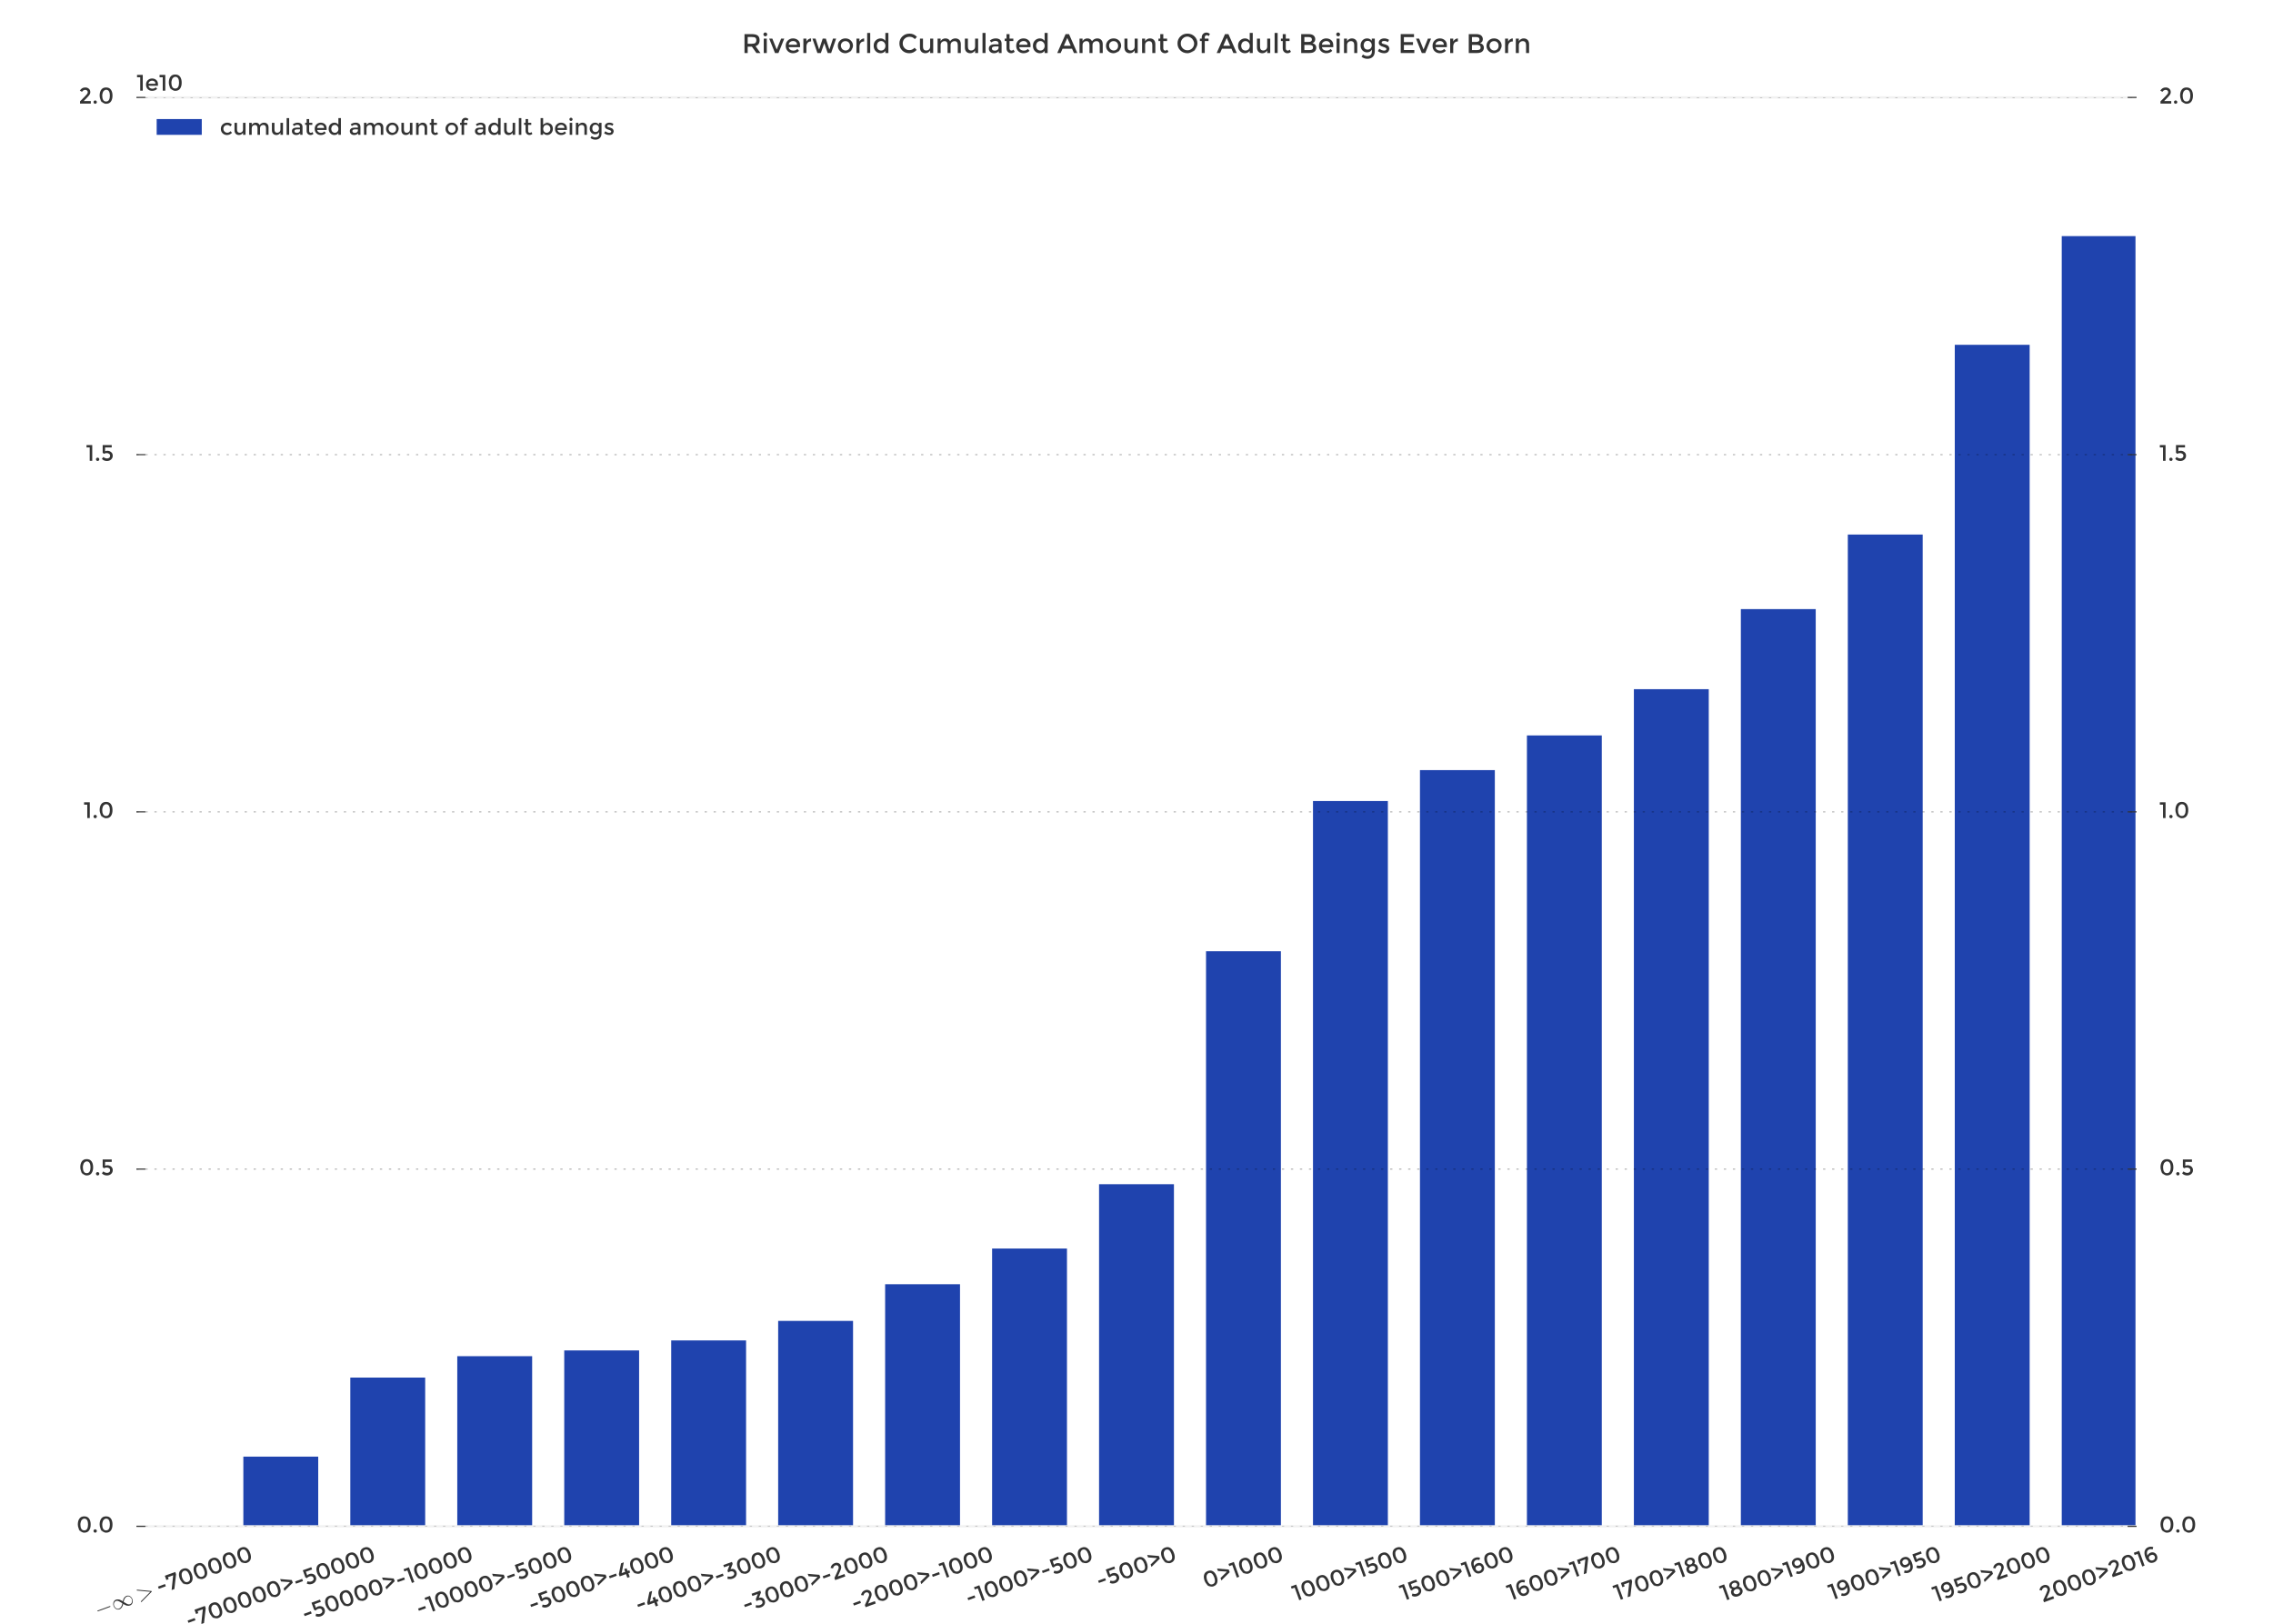 <?xml version="1.0" encoding="utf-8" standalone="no"?>
<!DOCTYPE svg PUBLIC "-//W3C//DTD SVG 1.1//EN"
  "http://www.w3.org/Graphics/SVG/1.1/DTD/svg11.dtd">
<!-- Created with matplotlib (http://matplotlib.org/) -->
<svg height="720pt" version="1.1" viewBox="0 0 1008 720" width="1008pt" xmlns="http://www.w3.org/2000/svg" xmlns:xlink="http://www.w3.org/1999/xlink">
 <defs>
  <style type="text/css">
*{stroke-linecap:butt;stroke-linejoin:round;stroke-miterlimit:100000;}
  </style>
 </defs>
 <g id="figure_1">
  <g id="patch_1">
   <path d="M 0 720 
L 1008 720 
L 1008 0 
L 0 0 
z
" style="fill:#ffffff;"/>
  </g>
  <g id="axes_1">
   <g id="patch_2">
    <path d="M 60.48 676.8 
L 947.52 676.8 
L 947.52 43.2 
L 60.48 43.2 
z
" style="fill:#ffffff;"/>
   </g>
   <g id="patch_3">
    <path clip-path="url(#p87d03c5091)" d="M 60.48 676.8 
L 93.685 676.8 
L 93.685 676.8 
L 60.48 676.8 
z
" style="fill:#1f43ae;"/>
   </g>
   <g id="patch_4">
    <path clip-path="url(#p87d03c5091)" d="M 107.915 676.8 
L 141.12 676.8 
L 141.12 645.912 
L 107.915 645.912 
z
" style="fill:#1f43ae;"/>
   </g>
   <g id="patch_5">
    <path clip-path="url(#p87d03c5091)" d="M 155.351 676.8 
L 188.555 676.8 
L 188.555 610.853 
L 155.351 610.853 
z
" style="fill:#1f43ae;"/>
   </g>
   <g id="patch_6">
    <path clip-path="url(#p87d03c5091)" d="M 202.786 676.8 
L 235.991 676.8 
L 235.991 601.349 
L 202.786 601.349 
z
" style="fill:#1f43ae;"/>
   </g>
   <g id="patch_7">
    <path clip-path="url(#p87d03c5091)" d="M 250.221 676.8 
L 283.426 676.8 
L 283.426 598.814 
L 250.221 598.814 
z
" style="fill:#1f43ae;"/>
   </g>
   <g id="patch_8">
    <path clip-path="url(#p87d03c5091)" d="M 297.656 676.8 
L 330.861 676.8 
L 330.861 594.379 
L 297.656 594.379 
z
" style="fill:#1f43ae;"/>
   </g>
   <g id="patch_9">
    <path clip-path="url(#p87d03c5091)" d="M 345.092 676.8 
L 378.296 676.8 
L 378.296 585.72 
L 345.092 585.72 
z
" style="fill:#1f43ae;"/>
   </g>
   <g id="patch_10">
    <path clip-path="url(#p87d03c5091)" d="M 392.527 676.8 
L 425.732 676.8 
L 425.732 569.458 
L 392.527 569.458 
z
" style="fill:#1f43ae;"/>
   </g>
   <g id="patch_11">
    <path clip-path="url(#p87d03c5091)" d="M 439.962 676.8 
L 473.167 676.8 
L 473.167 553.618 
L 439.962 553.618 
z
" style="fill:#1f43ae;"/>
   </g>
   <g id="patch_12">
    <path clip-path="url(#p87d03c5091)" d="M 487.398 676.8 
L 520.602 676.8 
L 520.602 525.106 
L 487.398 525.106 
z
" style="fill:#1f43ae;"/>
   </g>
   <g id="patch_13">
    <path clip-path="url(#p87d03c5091)" d="M 534.833 676.8 
L 568.038 676.8 
L 568.038 421.801 
L 534.833 421.801 
z
" style="fill:#1f43ae;"/>
   </g>
   <g id="patch_14">
    <path clip-path="url(#p87d03c5091)" d="M 582.268 676.8 
L 615.473 676.8 
L 615.473 355.18 
L 582.268 355.18 
z
" style="fill:#1f43ae;"/>
   </g>
   <g id="patch_15">
    <path clip-path="url(#p87d03c5091)" d="M 629.704 676.8 
L 662.908 676.8 
L 662.908 341.478 
L 629.704 341.478 
z
" style="fill:#1f43ae;"/>
   </g>
   <g id="patch_16">
    <path clip-path="url(#p87d03c5091)" d="M 677.139 676.8 
L 710.344 676.8 
L 710.344 326.101 
L 677.139 326.101 
z
" style="fill:#1f43ae;"/>
   </g>
   <g id="patch_17">
    <path clip-path="url(#p87d03c5091)" d="M 724.574 676.8 
L 757.779 676.8 
L 757.779 305.607 
L 724.574 305.607 
z
" style="fill:#1f43ae;"/>
   </g>
   <g id="patch_18">
    <path clip-path="url(#p87d03c5091)" d="M 772.009 676.8 
L 805.214 676.8 
L 805.214 270.089 
L 772.009 270.089 
z
" style="fill:#1f43ae;"/>
   </g>
   <g id="patch_19">
    <path clip-path="url(#p87d03c5091)" d="M 819.445 676.8 
L 852.649 676.8 
L 852.649 237.023 
L 819.445 237.023 
z
" style="fill:#1f43ae;"/>
   </g>
   <g id="patch_20">
    <path clip-path="url(#p87d03c5091)" d="M 866.88 676.8 
L 900.085 676.8 
L 900.085 152.905 
L 866.88 152.905 
z
" style="fill:#1f43ae;"/>
   </g>
   <g id="patch_21">
    <path clip-path="url(#p87d03c5091)" d="M 914.315 676.8 
L 947.52 676.8 
L 947.52 104.707 
L 914.315 104.707 
z
" style="fill:#1f43ae;"/>
   </g>
   <g id="patch_22">
    <path d="M 60.48 43.2 
L 947.52 43.2 
" style="fill:none;stroke:#f1f1f1;stroke-linecap:square;stroke-linejoin:miter;"/>
   </g>
   <g id="patch_23">
    <path d="M 60.48 676.8 
L 947.52 676.8 
" style="fill:none;stroke:#f1f1f1;stroke-linecap:square;stroke-linejoin:miter;"/>
   </g>
   <g id="patch_24">
    <path d="M 947.52 676.8 
L 947.52 43.2 
" style="fill:none;stroke:#ffffff;stroke-linecap:square;stroke-linejoin:miter;"/>
   </g>
   <g id="patch_25">
    <path d="M 60.48 676.8 
L 60.48 43.2 
" style="fill:none;stroke:#ffffff;stroke-linecap:square;stroke-linejoin:miter;"/>
   </g>
   <g id="matplotlib.axis_1">
    <g id="xtick_1">
     <g id="text_1">
      <!-- $-\infty&gt;$-700000 -->
      <defs>
       <path d="M 8.297 -2 
Q 8.297 -0.734 9.625 -0.094 
L 62.703 25 
L 9.281 50.297 
Q 8.297 50.594 8.297 52 
Q 8.297 52.688 8.859 53.344 
Q 9.422 54 10.297 54 
Q 10.5 54 11.078 53.812 
L 68.5 26.703 
Q 69.391 26.266 69.391 25 
Q 69.391 23.688 68.219 23.188 
L 11.078 -3.812 
Q 10.5 -4 10.297 -4 
Q 9.422 -4 8.859 -3.344 
Q 8.297 -2.688 8.297 -2 
" id="Cmmi10-3e"/>
       <path d="M 4.594 49.797 
L 4.594 69.906 
L 53.797 69.906 
L 53.797 59.406 
L 24.203 0 
L 11.203 0 
L 40.094 59.203 
L 15.297 59.203 
L 15.297 49.797 
z
" id="Montserrat-Regular-37"/>
       <path d="M 24.609 -1.125 
Q 18.953 -1.125 14.578 2.188 
Q 10.203 5.516 7.906 10.781 
Q 5.609 16.062 5.609 21.578 
Q 5.609 25.828 6.953 29.875 
Q 8.297 33.938 10.828 37.156 
Q 13.375 40.375 16.969 42.281 
Q 20.562 44.188 24.906 44.188 
Q 29.391 44.188 33.594 42.469 
Q 37.797 40.766 41.281 37.938 
Q 44.781 35.109 47.797 31.391 
L 50.781 27.391 
Q 53.766 32.125 57.375 35.859 
Q 60.984 39.594 65.547 41.891 
Q 70.125 44.188 75.297 44.188 
Q 79.641 44.188 83.203 42.25 
Q 86.766 40.328 89.25 37 
Q 91.75 33.688 93.016 29.656 
Q 94.281 25.641 94.281 21.578 
Q 94.281 15.922 91.906 10.672 
Q 89.547 5.422 85.172 2.141 
Q 80.812 -1.125 75 -1.125 
Q 68.453 -1.125 62.562 2.391 
Q 56.688 5.906 52.094 11.719 
L 49.125 15.719 
Q 44.531 8.25 38.297 3.562 
Q 32.078 -1.125 24.609 -1.125 
M 23.578 2.391 
Q 36.281 2.391 46.297 19.391 
L 41.016 26.125 
Q 36.422 32.172 32.469 35.594 
Q 28.516 39.016 23.297 39.016 
Q 18.844 39.016 15.406 36.5 
Q 11.969 33.984 10.078 29.922 
Q 8.203 25.875 8.203 21.484 
Q 8.203 18.109 9.25 14.719 
Q 10.297 11.328 12.297 8.547 
Q 14.312 5.766 17.156 4.078 
Q 20.016 2.391 23.578 2.391 
M 58.891 17 
Q 63.484 10.938 67.438 7.516 
Q 71.391 4.109 76.609 4.109 
Q 79.938 4.109 82.719 5.562 
Q 85.5 7.031 87.516 9.516 
Q 89.547 12.016 90.625 15.141 
Q 91.703 18.266 91.703 21.578 
Q 91.703 26.219 89.844 30.641 
Q 87.984 35.062 84.484 37.891 
Q 81 40.719 76.312 40.719 
Q 63.625 40.719 53.609 23.688 
z
" id="Cmsy10-31"/>
       <path d="M 10.203 23 
Q 9.375 23 8.828 23.625 
Q 8.297 24.266 8.297 25 
Q 8.297 25.734 8.828 26.359 
Q 9.375 27 10.203 27 
L 67.578 27 
Q 68.359 27 68.875 26.359 
Q 69.391 25.734 69.391 25 
Q 69.391 24.266 68.875 23.625 
Q 68.359 23 67.578 23 
z
" id="Cmsy10-a1"/>
       <path d="M 25.594 61.5 
Q 17.297 47.094 17.297 35.391 
Q 17.297 23.703 21.438 16.5 
Q 25.594 9.297 34.391 9.297 
Q 43.203 9.297 47.25 16.438 
Q 51.297 23.594 51.297 35.391 
Q 51.297 47.203 47.25 54.344 
Q 43.203 61.5 34.391 61.5 
Q 25.594 61.5 17.297 47.094 
M 20.094 -0.797 
Q 5.906 18.906 5.906 35.406 
Q 5.906 51.906 13 61.75 
Q 20.094 71.594 34.391 71.594 
Q 48.703 71.594 55.797 61.75 
Q 62.906 51.906 62.906 35.406 
Q 62.906 18.906 55.797 9.047 
Q 48.703 -0.797 34.391 -0.797 
Q 20.094 -0.797 5.906 18.906 
" id="Montserrat-Regular-30"/>
       <path d="M 7.203 24.594 
L 7.203 35.094 
L 40.406 35.094 
L 40.406 24.594 
z
" id="Montserrat-Regular-2d"/>
      </defs>
      <g style="fill:#333333;" transform="translate(43.298 717.048)rotate(-20.0)scale(0.1 -0.1)">
       <use transform="translate(0.0 0.406)" xlink:href="#Cmsy10-a1"/>
       <use transform="translate(77.686 0.406)" xlink:href="#Cmsy10-31"/>
       <use transform="translate(195.244 0.406)" xlink:href="#Cmmi10-3e"/>
       <use transform="translate(290.488 0.406)" xlink:href="#Montserrat-Regular-2d"/>
       <use transform="translate(338.088 0.406)" xlink:href="#Montserrat-Regular-37"/>
       <use transform="translate(394.688 0.406)" xlink:href="#Montserrat-Regular-30"/>
       <use transform="translate(463.488 0.406)" xlink:href="#Montserrat-Regular-30"/>
       <use transform="translate(532.288 0.406)" xlink:href="#Montserrat-Regular-30"/>
       <use transform="translate(601.088 0.406)" xlink:href="#Montserrat-Regular-30"/>
       <use transform="translate(669.888 0.406)" xlink:href="#Montserrat-Regular-30"/>
      </g>
     </g>
    </g>
    <g id="xtick_2">
     <g id="text_2">
      <!-- -700000&gt;-50000 -->
      <defs>
       <path d="M 48.594 70 
L 48.594 59.297 
L 19.094 59.297 
L 19.094 42.094 
Q 23.5 44.5 29.094 44.5 
Q 38.906 44.5 46 38.594 
Q 53.094 32.703 53.094 22.594 
Q 53.094 12.5 45.688 5.844 
Q 38.297 -0.797 27.5 -0.797 
Q 13.406 -0.797 5 8.594 
L 11.297 17.203 
Q 12.094 16.406 13.438 15.297 
Q 14.797 14.203 19 12.344 
Q 23.203 10.5 28.203 10.5 
Q 33.203 10.5 37.297 13.5 
Q 41.406 16.5 41.406 22.25 
Q 41.406 28 37.047 31.141 
Q 32.703 34.297 26.047 34.297 
Q 19.406 34.297 13.406 31 
L 8.406 36.406 
L 8.406 70 
z
" id="Montserrat-Regular-35"/>
       <path d="M 54.703 46 
L 54.703 33.406 
L 7.594 11.703 
L 7.594 23.094 
L 42.797 39.406 
L 42.797 40.5 
L 7.594 56.406 
L 7.594 67.797 
z
" id="Montserrat-Regular-3e"/>
      </defs>
      <g style="fill:#333333;" transform="translate(83.729 722.146)rotate(-20.0)scale(0.1 -0.1)">
       <use xlink:href="#Montserrat-Regular-2d"/>
       <use x="47.6" xlink:href="#Montserrat-Regular-37"/>
       <use x="104.2" xlink:href="#Montserrat-Regular-30"/>
       <use x="173" xlink:href="#Montserrat-Regular-30"/>
       <use x="241.8" xlink:href="#Montserrat-Regular-30"/>
       <use x="310.6" xlink:href="#Montserrat-Regular-30"/>
       <use x="379.4" xlink:href="#Montserrat-Regular-30"/>
       <use x="448.2" xlink:href="#Montserrat-Regular-3e"/>
       <use x="507.4" xlink:href="#Montserrat-Regular-2d"/>
       <use x="555" xlink:href="#Montserrat-Regular-35"/>
       <use x="612.9" xlink:href="#Montserrat-Regular-30"/>
       <use x="681.7" xlink:href="#Montserrat-Regular-30"/>
       <use x="750.5" xlink:href="#Montserrat-Regular-30"/>
       <use x="819.3" xlink:href="#Montserrat-Regular-30"/>
      </g>
     </g>
    </g>
    <g id="xtick_3">
     <g id="text_3">
      <!-- -50000&gt;-10000 -->
      <defs>
       <path d="M 2.906 69.906 
L 28.297 69.906 
L 28.297 0 
L 17.094 0 
L 17.094 59.406 
L 2.906 59.406 
z
" id="Montserrat-Regular-31"/>
      </defs>
      <g style="fill:#333333;" transform="translate(135.266 719.161)rotate(-20.0)scale(0.1 -0.1)">
       <use xlink:href="#Montserrat-Regular-2d"/>
       <use x="47.6" xlink:href="#Montserrat-Regular-35"/>
       <use x="105.5" xlink:href="#Montserrat-Regular-30"/>
       <use x="174.3" xlink:href="#Montserrat-Regular-30"/>
       <use x="243.1" xlink:href="#Montserrat-Regular-30"/>
       <use x="311.9" xlink:href="#Montserrat-Regular-30"/>
       <use x="380.7" xlink:href="#Montserrat-Regular-3e"/>
       <use x="439.9" xlink:href="#Montserrat-Regular-2d"/>
       <use x="487.5" xlink:href="#Montserrat-Regular-31"/>
       <use x="525.6" xlink:href="#Montserrat-Regular-30"/>
       <use x="594.4" xlink:href="#Montserrat-Regular-30"/>
       <use x="663.2" xlink:href="#Montserrat-Regular-30"/>
       <use x="732" xlink:href="#Montserrat-Regular-30"/>
      </g>
     </g>
    </g>
    <g id="xtick_4">
     <g id="text_4">
      <!-- -10000&gt;-5000 -->
      <g style="fill:#333333;" transform="translate(185.934 716.808)rotate(-20.0)scale(0.1 -0.1)">
       <use xlink:href="#Montserrat-Regular-2d"/>
       <use x="47.6" xlink:href="#Montserrat-Regular-31"/>
       <use x="85.7" xlink:href="#Montserrat-Regular-30"/>
       <use x="154.5" xlink:href="#Montserrat-Regular-30"/>
       <use x="223.3" xlink:href="#Montserrat-Regular-30"/>
       <use x="292.1" xlink:href="#Montserrat-Regular-30"/>
       <use x="360.9" xlink:href="#Montserrat-Regular-3e"/>
       <use x="420.1" xlink:href="#Montserrat-Regular-2d"/>
       <use x="467.7" xlink:href="#Montserrat-Regular-35"/>
       <use x="525.6" xlink:href="#Montserrat-Regular-30"/>
       <use x="594.4" xlink:href="#Montserrat-Regular-30"/>
       <use x="663.2" xlink:href="#Montserrat-Regular-30"/>
      </g>
     </g>
    </g>
    <g id="xtick_5">
     <g id="text_5">
      <!-- -5000&gt;-4000 -->
      <defs>
       <path d="M 33.703 28.297 
L 33.703 41.094 
L 44.906 41.094 
L 44.906 28.297 
L 53.297 28.297 
L 53.297 17.594 
L 44.906 17.594 
L 44.906 0 
L 33.703 0 
L 33.703 17.594 
L 3.703 17.594 
L 3.703 28 
L 29.406 69.906 
L 42.297 69.906 
L 17 28.297 
z
" id="Montserrat-Regular-34"/>
      </defs>
      <g style="fill:#333333;" transform="translate(235.704 715.108)rotate(-20.0)scale(0.1 -0.1)">
       <use xlink:href="#Montserrat-Regular-2d"/>
       <use x="47.6" xlink:href="#Montserrat-Regular-35"/>
       <use x="105.5" xlink:href="#Montserrat-Regular-30"/>
       <use x="174.3" xlink:href="#Montserrat-Regular-30"/>
       <use x="243.1" xlink:href="#Montserrat-Regular-30"/>
       <use x="311.9" xlink:href="#Montserrat-Regular-3e"/>
       <use x="371.1" xlink:href="#Montserrat-Regular-2d"/>
       <use x="418.7" xlink:href="#Montserrat-Regular-34"/>
       <use x="475.9" xlink:href="#Montserrat-Regular-30"/>
       <use x="544.7" xlink:href="#Montserrat-Regular-30"/>
       <use x="613.5" xlink:href="#Montserrat-Regular-30"/>
      </g>
     </g>
    </g>
    <g id="xtick_6">
     <g id="text_6">
      <!-- -4000&gt;-3000 -->
      <defs>
       <path d="M 7.703 59.406 
L 7.703 69.906 
L 48.594 69.906 
L 48.594 60.703 
L 31.703 41.797 
Q 41.297 41.5 46.688 35.75 
Q 52.094 30 52.094 22 
Q 52.094 11.297 44.844 5.188 
Q 37.594 -0.906 26.188 -0.906 
Q 14.797 -0.906 3.906 6.406 
L 8.906 15.906 
Q 17.5 9.906 26.906 9.906 
Q 33 9.906 36.953 12.75 
Q 40.906 15.594 40.906 20.938 
Q 40.906 26.297 36.5 29.5 
Q 32.094 32.703 24.297 32.703 
Q 20.406 32.703 16.797 31.594 
L 16.797 40.594 
L 33 59.406 
z
" id="Montserrat-Regular-33"/>
      </defs>
      <g style="fill:#333333;" transform="translate(283.144 715.104)rotate(-20.0)scale(0.1 -0.1)">
       <use xlink:href="#Montserrat-Regular-2d"/>
       <use x="47.6" xlink:href="#Montserrat-Regular-34"/>
       <use x="104.8" xlink:href="#Montserrat-Regular-30"/>
       <use x="173.6" xlink:href="#Montserrat-Regular-30"/>
       <use x="242.4" xlink:href="#Montserrat-Regular-30"/>
       <use x="311.2" xlink:href="#Montserrat-Regular-3e"/>
       <use x="370.4" xlink:href="#Montserrat-Regular-2d"/>
       <use x="418" xlink:href="#Montserrat-Regular-33"/>
       <use x="475.8" xlink:href="#Montserrat-Regular-30"/>
       <use x="544.6" xlink:href="#Montserrat-Regular-30"/>
       <use x="613.4" xlink:href="#Montserrat-Regular-30"/>
      </g>
     </g>
    </g>
    <g id="xtick_7">
     <g id="text_7">
      <!-- -3000&gt;-2000 -->
      <defs>
       <path d="M 27 31.297 
Q 34.094 38.5 37.094 42.594 
Q 40.094 46.703 40.094 50.891 
Q 40.094 55.094 36.891 58.047 
Q 33.703 61 28.797 61 
Q 20.203 61 14.5 52.203 
L 5 57.703 
Q 9.594 64.594 15.141 68.094 
Q 20.703 71.594 29.453 71.594 
Q 38.203 71.594 44.797 66.047 
Q 51.406 60.5 51.406 50.906 
Q 51.406 45.5 48.594 40.594 
Q 45.797 35.703 38.297 28 
L 21.906 11.297 
L 53.594 11.297 
L 53.594 0 
L 5.797 0 
L 5.797 10 
L 27 31.297 
z
" id="Montserrat-Regular-32"/>
      </defs>
      <g style="fill:#333333;" transform="translate(330.5 715.163)rotate(-20.0)scale(0.1 -0.1)">
       <use xlink:href="#Montserrat-Regular-2d"/>
       <use x="47.6" xlink:href="#Montserrat-Regular-33"/>
       <use x="105.4" xlink:href="#Montserrat-Regular-30"/>
       <use x="174.2" xlink:href="#Montserrat-Regular-30"/>
       <use x="243" xlink:href="#Montserrat-Regular-30"/>
       <use x="311.8" xlink:href="#Montserrat-Regular-3e"/>
       <use x="371" xlink:href="#Montserrat-Regular-2d"/>
       <use x="418.6" xlink:href="#Montserrat-Regular-32"/>
       <use x="477.5" xlink:href="#Montserrat-Regular-30"/>
       <use x="546.3" xlink:href="#Montserrat-Regular-30"/>
       <use x="615.1" xlink:href="#Montserrat-Regular-30"/>
      </g>
     </g>
    </g>
    <g id="xtick_8">
     <g id="text_8">
      <!-- -2000&gt;-1000 -->
      <g style="fill:#333333;" transform="translate(378.861 714.489)rotate(-20.0)scale(0.1 -0.1)">
       <use xlink:href="#Montserrat-Regular-2d"/>
       <use x="47.6" xlink:href="#Montserrat-Regular-32"/>
       <use x="106.5" xlink:href="#Montserrat-Regular-30"/>
       <use x="175.3" xlink:href="#Montserrat-Regular-30"/>
       <use x="244.1" xlink:href="#Montserrat-Regular-30"/>
       <use x="312.9" xlink:href="#Montserrat-Regular-3e"/>
       <use x="372.1" xlink:href="#Montserrat-Regular-2d"/>
       <use x="419.7" xlink:href="#Montserrat-Regular-31"/>
       <use x="457.8" xlink:href="#Montserrat-Regular-30"/>
       <use x="526.6" xlink:href="#Montserrat-Regular-30"/>
       <use x="595.4" xlink:href="#Montserrat-Regular-30"/>
      </g>
     </g>
    </g>
    <g id="xtick_9">
     <g id="text_9">
      <!-- -1000&gt;-500 -->
      <g style="fill:#333333;" transform="translate(429.575 712.102)rotate(-20.0)scale(0.1 -0.1)">
       <use xlink:href="#Montserrat-Regular-2d"/>
       <use x="47.6" xlink:href="#Montserrat-Regular-31"/>
       <use x="85.7" xlink:href="#Montserrat-Regular-30"/>
       <use x="154.5" xlink:href="#Montserrat-Regular-30"/>
       <use x="223.3" xlink:href="#Montserrat-Regular-30"/>
       <use x="292.1" xlink:href="#Montserrat-Regular-3e"/>
       <use x="351.3" xlink:href="#Montserrat-Regular-2d"/>
       <use x="398.9" xlink:href="#Montserrat-Regular-35"/>
       <use x="456.8" xlink:href="#Montserrat-Regular-30"/>
       <use x="525.6" xlink:href="#Montserrat-Regular-30"/>
      </g>
     </g>
    </g>
    <g id="xtick_10">
     <g id="text_10">
      <!-- -500&gt;0 -->
      <g style="fill:#333333;" transform="translate(487.501 704.465)rotate(-20.0)scale(0.1 -0.1)">
       <use xlink:href="#Montserrat-Regular-2d"/>
       <use x="47.6" xlink:href="#Montserrat-Regular-35"/>
       <use x="105.5" xlink:href="#Montserrat-Regular-30"/>
       <use x="174.3" xlink:href="#Montserrat-Regular-30"/>
       <use x="243.1" xlink:href="#Montserrat-Regular-3e"/>
       <use x="302.3" xlink:href="#Montserrat-Regular-30"/>
      </g>
     </g>
    </g>
    <g id="xtick_11">
     <g id="text_11">
      <!-- 0&gt;1000 -->
      <g style="fill:#333333;" transform="translate(534.871 704.513)rotate(-20.0)scale(0.1 -0.1)">
       <use xlink:href="#Montserrat-Regular-30"/>
       <use x="68.8" xlink:href="#Montserrat-Regular-3e"/>
       <use x="128" xlink:href="#Montserrat-Regular-31"/>
       <use x="166.1" xlink:href="#Montserrat-Regular-30"/>
       <use x="234.9" xlink:href="#Montserrat-Regular-30"/>
       <use x="303.7" xlink:href="#Montserrat-Regular-30"/>
      </g>
     </g>
    </g>
    <g id="xtick_12">
     <g id="text_12">
      <!-- 1000&gt;1500 -->
      <g style="fill:#333333;" transform="translate(574.564 710.149)rotate(-20.0)scale(0.1 -0.1)">
       <use xlink:href="#Montserrat-Regular-31"/>
       <use x="38.1" xlink:href="#Montserrat-Regular-30"/>
       <use x="106.9" xlink:href="#Montserrat-Regular-30"/>
       <use x="175.7" xlink:href="#Montserrat-Regular-30"/>
       <use x="244.5" xlink:href="#Montserrat-Regular-3e"/>
       <use x="303.7" xlink:href="#Montserrat-Regular-31"/>
       <use x="341.8" xlink:href="#Montserrat-Regular-35"/>
       <use x="399.7" xlink:href="#Montserrat-Regular-30"/>
       <use x="468.5" xlink:href="#Montserrat-Regular-30"/>
      </g>
     </g>
    </g>
    <g id="xtick_13">
     <g id="text_13">
      <!-- 1500&gt;1600 -->
      <defs>
       <path d="M 35.406 60.594 
Q 26.094 60.594 21.688 54.297 
Q 17.297 48 17.203 37.297 
Q 19.703 40.094 24.391 42.547 
Q 29.094 45 34.797 45 
Q 44.203 45 50.547 38.75 
Q 56.906 32.5 56.906 22.141 
Q 56.906 11.797 50.047 5.5 
Q 43.203 -0.797 32.797 -0.797 
Q 16 -0.797 9.594 14.203 
Q 6 22.797 6 33.594 
Q 6 44.406 8.297 51.594 
Q 10.594 58.797 14.594 63 
Q 22.406 71.203 33.75 71.203 
Q 45.094 71.203 54.297 64.094 
L 48.406 55.406 
Q 46.094 57.406 42.25 59 
Q 38.406 60.594 35.406 60.594 
M 39.297 34.594 
Q 27.203 34.594 23.141 31.25 
Q 19.094 27.906 19.094 22.547 
Q 19.094 17.203 23 13.344 
Q 26.906 9.5 32.797 9.5 
Q 38.703 9.5 42.594 12.953 
Q 46.5 16.406 46.5 21.75 
Q 46.5 27.094 42.891 30.844 
Q 39.297 34.594 27.203 34.594 
" id="Montserrat-Regular-36"/>
      </defs>
      <g style="fill:#333333;" transform="translate(622.318 709.916)rotate(-20.0)scale(0.1 -0.1)">
       <use xlink:href="#Montserrat-Regular-31"/>
       <use x="38.1" xlink:href="#Montserrat-Regular-35"/>
       <use x="96" xlink:href="#Montserrat-Regular-30"/>
       <use x="164.8" xlink:href="#Montserrat-Regular-30"/>
       <use x="233.6" xlink:href="#Montserrat-Regular-3e"/>
       <use x="292.8" xlink:href="#Montserrat-Regular-31"/>
       <use x="330.9" xlink:href="#Montserrat-Regular-36"/>
       <use x="392.9" xlink:href="#Montserrat-Regular-30"/>
       <use x="461.7" xlink:href="#Montserrat-Regular-30"/>
      </g>
     </g>
    </g>
    <g id="xtick_14">
     <g id="text_14">
      <!-- 1600&gt;1700 -->
      <g style="fill:#333333;" transform="translate(669.815 709.872)rotate(-20.0)scale(0.1 -0.1)">
       <use xlink:href="#Montserrat-Regular-31"/>
       <use x="38.1" xlink:href="#Montserrat-Regular-36"/>
       <use x="100.1" xlink:href="#Montserrat-Regular-30"/>
       <use x="168.9" xlink:href="#Montserrat-Regular-30"/>
       <use x="237.7" xlink:href="#Montserrat-Regular-3e"/>
       <use x="296.9" xlink:href="#Montserrat-Regular-31"/>
       <use x="335" xlink:href="#Montserrat-Regular-37"/>
       <use x="391.6" xlink:href="#Montserrat-Regular-30"/>
       <use x="460.4" xlink:href="#Montserrat-Regular-30"/>
      </g>
     </g>
    </g>
    <g id="xtick_15">
     <g id="text_15">
      <!-- 1700&gt;1800 -->
      <defs>
       <path d="M 8.297 60.703 
Q 21.703 71.297 31.797 71.297 
Q 41.906 71.297 48.594 66 
Q 55.297 60.703 55.297 52.641 
Q 55.297 44.594 47.797 38.406 
Q 57.906 32 57.906 20.406 
Q 57.906 11.406 50.703 5.297 
Q 43.5 -0.797 31.797 -0.797 
Q 20.094 -0.797 12.891 5.297 
Q 5.703 11.406 5.703 20.406 
Q 5.703 32 15.797 38.406 
Q 8.297 44.594 8.297 52.641 
Q 8.297 60.703 21.703 71.297 
M 17.406 15.297 
Q 26.594 9.406 31.797 9.406 
Q 37 9.406 41.594 12.344 
Q 46.203 15.297 46.203 20.797 
Q 46.203 26.297 41.797 29.297 
Q 37.406 32.297 31.797 32.297 
Q 26.203 32.297 21.797 29.297 
Q 17.406 26.297 17.406 20.797 
Q 17.406 15.297 26.594 9.406 
M 19.203 47.203 
Q 26.703 41.094 31.797 41.094 
Q 36.906 41.094 40.656 44.141 
Q 44.406 47.203 44.406 51.641 
Q 44.406 56.094 40.656 59.094 
Q 36.906 62.094 31.797 62.094 
Q 26.703 62.094 22.953 59.094 
Q 19.203 56.094 19.203 51.641 
Q 19.203 47.203 26.703 41.094 
" id="Montserrat-Regular-38"/>
      </defs>
      <g style="fill:#333333;" transform="translate(717.176 709.926)rotate(-20.0)scale(0.1 -0.1)">
       <use xlink:href="#Montserrat-Regular-31"/>
       <use x="38.1" xlink:href="#Montserrat-Regular-37"/>
       <use x="94.7" xlink:href="#Montserrat-Regular-30"/>
       <use x="163.5" xlink:href="#Montserrat-Regular-30"/>
       <use x="232.3" xlink:href="#Montserrat-Regular-3e"/>
       <use x="291.5" xlink:href="#Montserrat-Regular-31"/>
       <use x="329.6" xlink:href="#Montserrat-Regular-38"/>
       <use x="393.2" xlink:href="#Montserrat-Regular-30"/>
       <use x="462" xlink:href="#Montserrat-Regular-30"/>
      </g>
     </g>
    </g>
    <g id="xtick_16">
     <g id="text_16">
      <!-- 1800&gt;1900 -->
      <defs>
       <path d="M 26.594 9.797 
Q 35.906 9.797 40.297 16.094 
Q 44.703 22.406 44.797 33.094 
Q 42.297 30.297 37.594 27.844 
Q 32.906 25.406 27.203 25.406 
Q 17.797 25.406 11.438 31.656 
Q 5.094 37.906 5.094 48.25 
Q 5.094 58.594 11.938 64.891 
Q 18.797 71.203 29.203 71.203 
Q 46 71.203 52.406 56.203 
Q 56 47.594 56 36.797 
Q 56 26 53.703 18.797 
Q 51.406 11.594 47.406 7.406 
Q 39.594 -0.797 28.25 -0.797 
Q 16.906 -0.797 7.703 6.297 
L 13.594 15 
Q 15.906 13 19.75 11.391 
Q 23.594 9.797 26.594 9.797 
M 22.703 35.797 
Q 34.797 35.797 38.844 39.141 
Q 42.906 42.5 42.906 47.844 
Q 42.906 53.203 39 57.047 
Q 35.094 60.906 29.25 60.906 
Q 23.406 60.906 19.594 57.453 
Q 15.797 54 15.797 48.594 
Q 15.797 43.203 19.25 39.5 
Q 22.703 35.797 34.797 35.797 
" id="Montserrat-Regular-39"/>
      </defs>
      <g style="fill:#333333;" transform="translate(764.361 710.108)rotate(-20.0)scale(0.1 -0.1)">
       <use xlink:href="#Montserrat-Regular-31"/>
       <use x="38.1" xlink:href="#Montserrat-Regular-38"/>
       <use x="101.7" xlink:href="#Montserrat-Regular-30"/>
       <use x="170.5" xlink:href="#Montserrat-Regular-30"/>
       <use x="239.3" xlink:href="#Montserrat-Regular-3e"/>
       <use x="298.5" xlink:href="#Montserrat-Regular-31"/>
       <use x="336.6" xlink:href="#Montserrat-Regular-39"/>
       <use x="398.5" xlink:href="#Montserrat-Regular-30"/>
       <use x="467.3" xlink:href="#Montserrat-Regular-30"/>
      </g>
     </g>
    </g>
    <g id="xtick_17">
     <g id="text_17">
      <!-- 1900&gt;1950 -->
      <g style="fill:#333333;" transform="translate(812.388 709.678)rotate(-20.0)scale(0.1 -0.1)">
       <use xlink:href="#Montserrat-Regular-31"/>
       <use x="38.1" xlink:href="#Montserrat-Regular-39"/>
       <use x="100" xlink:href="#Montserrat-Regular-30"/>
       <use x="168.8" xlink:href="#Montserrat-Regular-30"/>
       <use x="237.6" xlink:href="#Montserrat-Regular-3e"/>
       <use x="296.8" xlink:href="#Montserrat-Regular-31"/>
       <use x="334.9" xlink:href="#Montserrat-Regular-39"/>
       <use x="396.8" xlink:href="#Montserrat-Regular-35"/>
       <use x="454.7" xlink:href="#Montserrat-Regular-30"/>
      </g>
     </g>
    </g>
    <g id="xtick_18">
     <g id="text_18">
      <!-- 1950&gt;2000 -->
      <g style="fill:#333333;" transform="translate(858.521 710.625)rotate(-20.0)scale(0.1 -0.1)">
       <use xlink:href="#Montserrat-Regular-31"/>
       <use x="38.1" xlink:href="#Montserrat-Regular-39"/>
       <use x="100" xlink:href="#Montserrat-Regular-35"/>
       <use x="157.9" xlink:href="#Montserrat-Regular-30"/>
       <use x="226.7" xlink:href="#Montserrat-Regular-3e"/>
       <use x="285.9" xlink:href="#Montserrat-Regular-32"/>
       <use x="344.8" xlink:href="#Montserrat-Regular-30"/>
       <use x="413.6" xlink:href="#Montserrat-Regular-30"/>
       <use x="482.4" xlink:href="#Montserrat-Regular-30"/>
      </g>
     </g>
    </g>
    <g id="xtick_19">
     <g id="text_19">
      <!-- 2000&gt;2016 -->
      <g style="fill:#333333;" transform="translate(905.905 710.662)rotate(-20.0)scale(0.1 -0.1)">
       <use xlink:href="#Montserrat-Regular-32"/>
       <use x="58.9" xlink:href="#Montserrat-Regular-30"/>
       <use x="127.7" xlink:href="#Montserrat-Regular-30"/>
       <use x="196.5" xlink:href="#Montserrat-Regular-30"/>
       <use x="265.3" xlink:href="#Montserrat-Regular-3e"/>
       <use x="324.5" xlink:href="#Montserrat-Regular-32"/>
       <use x="383.4" xlink:href="#Montserrat-Regular-30"/>
       <use x="452.2" xlink:href="#Montserrat-Regular-31"/>
       <use x="490.3" xlink:href="#Montserrat-Regular-36"/>
      </g>
     </g>
    </g>
   </g>
   <g id="matplotlib.axis_2">
    <g id="ytick_1">
     <g id="line2d_1">
      <path clip-path="url(#p87d03c5091)" d="M 60.48 676.8 
L 947.52 676.8 
" style="fill:none;opacity:0.3;stroke:#000000;stroke-dasharray:1,3;stroke-dashoffset:0.0;stroke-width:0.5;"/>
     </g>
     <g id="line2d_2">
      <defs>
       <path d="M 0 0 
L 4 0 
" id="m2d09bf0613" style="stroke:#333333;stroke-width:0.5;"/>
      </defs>
      <g>
       <use style="fill:#333333;stroke:#333333;stroke-width:0.5;" x="60.48" xlink:href="#m2d09bf0613" y="676.8"/>
      </g>
     </g>
     <g id="line2d_3">
      <defs>
       <path d="M 0 0 
L -4 0 
" id="mb0258a80dc" style="stroke:#333333;stroke-width:0.5;"/>
      </defs>
      <g>
       <use style="fill:#333333;stroke:#333333;stroke-width:0.5;" x="947.52" xlink:href="#mb0258a80dc" y="676.8"/>
      </g>
     </g>
     <g id="text_20">
      <!-- 0.0 -->
      <defs>
       <path d="M 10.906 -0.797 
Q 6.594 3.594 6.594 6.688 
Q 6.594 9.797 8.75 11.938 
Q 10.906 14.094 14 14.094 
Q 17.094 14.094 19.297 11.938 
Q 21.5 9.797 21.5 6.688 
Q 21.5 3.594 19.297 1.391 
Q 17.094 -0.797 14 -0.797 
Q 10.906 -0.797 6.594 3.594 
" id="Montserrat-Regular-2e"/>
      </defs>
      <g style="fill:#333333;" transform="translate(33.921 679.54)scale(0.1 -0.1)">
       <use xlink:href="#Montserrat-Regular-30"/>
       <use x="68.8" xlink:href="#Montserrat-Regular-2e"/>
       <use x="96.8" xlink:href="#Montserrat-Regular-30"/>
      </g>
     </g>
     <g id="text_21">
      <!-- 0.0 -->
      <g style="fill:#333333;" transform="translate(957.52 679.54)scale(0.1 -0.1)">
       <use xlink:href="#Montserrat-Regular-30"/>
       <use x="68.8" xlink:href="#Montserrat-Regular-2e"/>
       <use x="96.8" xlink:href="#Montserrat-Regular-30"/>
      </g>
     </g>
    </g>
    <g id="ytick_2">
     <g id="line2d_4">
      <path clip-path="url(#p87d03c5091)" d="M 60.48 518.4 
L 947.52 518.4 
" style="fill:none;opacity:0.3;stroke:#000000;stroke-dasharray:1,3;stroke-dashoffset:0.0;stroke-width:0.5;"/>
     </g>
     <g id="line2d_5">
      <g>
       <use style="fill:#333333;stroke:#333333;stroke-width:0.5;" x="60.48" xlink:href="#m2d09bf0613" y="518.4"/>
      </g>
     </g>
     <g id="line2d_6">
      <g>
       <use style="fill:#333333;stroke:#333333;stroke-width:0.5;" x="947.52" xlink:href="#mb0258a80dc" y="518.4"/>
      </g>
     </g>
     <g id="text_22">
      <!-- 0.5 -->
      <g style="fill:#333333;" transform="translate(35.01 521.14)scale(0.1 -0.1)">
       <use xlink:href="#Montserrat-Regular-30"/>
       <use x="68.8" xlink:href="#Montserrat-Regular-2e"/>
       <use x="96.8" xlink:href="#Montserrat-Regular-35"/>
      </g>
     </g>
     <g id="text_23">
      <!-- 0.5 -->
      <g style="fill:#333333;" transform="translate(957.52 521.14)scale(0.1 -0.1)">
       <use xlink:href="#Montserrat-Regular-30"/>
       <use x="68.8" xlink:href="#Montserrat-Regular-2e"/>
       <use x="96.8" xlink:href="#Montserrat-Regular-35"/>
      </g>
     </g>
    </g>
    <g id="ytick_3">
     <g id="line2d_7">
      <path clip-path="url(#p87d03c5091)" d="M 60.48 360 
L 947.52 360 
" style="fill:none;opacity:0.3;stroke:#000000;stroke-dasharray:1,3;stroke-dashoffset:0.0;stroke-width:0.5;"/>
     </g>
     <g id="line2d_8">
      <g>
       <use style="fill:#333333;stroke:#333333;stroke-width:0.5;" x="60.48" xlink:href="#m2d09bf0613" y="360.0"/>
      </g>
     </g>
     <g id="line2d_9">
      <g>
       <use style="fill:#333333;stroke:#333333;stroke-width:0.5;" x="947.52" xlink:href="#mb0258a80dc" y="360.0"/>
      </g>
     </g>
     <g id="text_24">
      <!-- 1.0 -->
      <g style="fill:#333333;" transform="translate(36.991 362.74)scale(0.1 -0.1)">
       <use xlink:href="#Montserrat-Regular-31"/>
       <use x="38.1" xlink:href="#Montserrat-Regular-2e"/>
       <use x="66.1" xlink:href="#Montserrat-Regular-30"/>
      </g>
     </g>
     <g id="text_25">
      <!-- 1.0 -->
      <g style="fill:#333333;" transform="translate(957.52 362.74)scale(0.1 -0.1)">
       <use xlink:href="#Montserrat-Regular-31"/>
       <use x="38.1" xlink:href="#Montserrat-Regular-2e"/>
       <use x="66.1" xlink:href="#Montserrat-Regular-30"/>
      </g>
     </g>
    </g>
    <g id="ytick_4">
     <g id="line2d_10">
      <path clip-path="url(#p87d03c5091)" d="M 60.48 201.6 
L 947.52 201.6 
" style="fill:none;opacity:0.3;stroke:#000000;stroke-dasharray:1,3;stroke-dashoffset:0.0;stroke-width:0.5;"/>
     </g>
     <g id="line2d_11">
      <g>
       <use style="fill:#333333;stroke:#333333;stroke-width:0.5;" x="60.48" xlink:href="#m2d09bf0613" y="201.6"/>
      </g>
     </g>
     <g id="line2d_12">
      <g>
       <use style="fill:#333333;stroke:#333333;stroke-width:0.5;" x="947.52" xlink:href="#mb0258a80dc" y="201.6"/>
      </g>
     </g>
     <g id="text_26">
      <!-- 1.5 -->
      <g style="fill:#333333;" transform="translate(38.08 204.34)scale(0.1 -0.1)">
       <use xlink:href="#Montserrat-Regular-31"/>
       <use x="38.1" xlink:href="#Montserrat-Regular-2e"/>
       <use x="66.1" xlink:href="#Montserrat-Regular-35"/>
      </g>
     </g>
     <g id="text_27">
      <!-- 1.5 -->
      <g style="fill:#333333;" transform="translate(957.52 204.34)scale(0.1 -0.1)">
       <use xlink:href="#Montserrat-Regular-31"/>
       <use x="38.1" xlink:href="#Montserrat-Regular-2e"/>
       <use x="66.1" xlink:href="#Montserrat-Regular-35"/>
      </g>
     </g>
    </g>
    <g id="ytick_5">
     <g id="line2d_13">
      <path clip-path="url(#p87d03c5091)" d="M 60.48 43.2 
L 947.52 43.2 
" style="fill:none;opacity:0.3;stroke:#000000;stroke-dasharray:1,3;stroke-dashoffset:0.0;stroke-width:0.5;"/>
     </g>
     <g id="line2d_14">
      <g>
       <use style="fill:#333333;stroke:#333333;stroke-width:0.5;" x="60.48" xlink:href="#m2d09bf0613" y="43.2"/>
      </g>
     </g>
     <g id="line2d_15">
      <g>
       <use style="fill:#333333;stroke:#333333;stroke-width:0.5;" x="947.52" xlink:href="#mb0258a80dc" y="43.2"/>
      </g>
     </g>
     <g id="text_28">
      <!-- 2.0 -->
      <g style="fill:#333333;" transform="translate(34.91 45.94)scale(0.1 -0.1)">
       <use xlink:href="#Montserrat-Regular-32"/>
       <use x="58.9" xlink:href="#Montserrat-Regular-2e"/>
       <use x="86.9" xlink:href="#Montserrat-Regular-30"/>
      </g>
     </g>
     <g id="text_29">
      <!-- 2.0 -->
      <g style="fill:#333333;" transform="translate(957.52 45.94)scale(0.1 -0.1)">
       <use xlink:href="#Montserrat-Regular-32"/>
       <use x="58.9" xlink:href="#Montserrat-Regular-2e"/>
       <use x="86.9" xlink:href="#Montserrat-Regular-30"/>
      </g>
     </g>
    </g>
    <g id="text_30">
     <!-- 1e10 -->
     <defs>
      <path d="M 57.594 21.703 
L 15.906 21.703 
Q 16.297 15.906 21.188 12.344 
Q 26.094 8.797 32.406 8.797 
Q 42.406 8.797 47.594 15.094 
L 54 8.094 
Q 45.406 -0.797 31.594 -0.797 
Q 20.406 -0.797 12.547 6.641 
Q 4.703 14.094 4.703 26.641 
Q 4.703 39.203 12.703 46.594 
Q 20.703 54 31.547 54 
Q 42.406 54 50 47.453 
Q 57.594 40.906 57.594 29.406 
z
M 15.906 30.5 
L 46.406 30.5 
Q 46.406 37.203 42.203 40.797 
Q 38 44.406 31.844 44.406 
Q 25.703 44.406 20.797 40.656 
Q 15.906 36.906 15.906 30.5 
" id="Montserrat-Regular-65"/>
     </defs>
     <g style="fill:#333333;" transform="translate(60.48 40.2)scale(0.1 -0.1)">
      <use xlink:href="#Montserrat-Regular-31"/>
      <use x="38.1" xlink:href="#Montserrat-Regular-65"/>
      <use x="99.9" xlink:href="#Montserrat-Regular-31"/>
      <use x="138" xlink:href="#Montserrat-Regular-30"/>
     </g>
    </g>
   </g>
   <g id="legend_1">
    <g id="patch_26">
     <path d="M 69.48 59.791 
L 89.48 59.791 
L 89.48 52.791 
L 69.48 52.791 
z
" style="fill:#1f43ae;"/>
    </g>
    <g id="text_31">
     <!-- cumulated amount of adult beings -->
     <defs>
      <path d="M 46 23.5 
Q 46 8.297 40.5 3.75 
Q 35 -0.797 26.406 -0.797 
Q 20.594 -0.797 14.344 1.297 
Q 8.094 3.406 3.297 7.203 
L 8.703 15.906 
Q 18 8.906 26.703 8.906 
Q 30.5 8.906 32.703 10.656 
Q 34.906 12.406 34.906 15.094 
Q 34.906 19.094 24.297 22.297 
Q 23.5 22.594 23.094 22.703 
Q 6.5 27.203 6.5 37.703 
Q 6.5 45.094 12.25 49.547 
Q 18 54 27.203 54 
Q 36.406 54 44.594 48.594 
L 40.406 40.297 
Q 33.906 44.594 26.297 44.594 
Q 22.297 44.594 19.797 43.141 
Q 17.297 41.703 17.297 38.797 
Q 17.297 36.203 19.906 35 
Q 21.703 34.094 24.953 33.297 
Q 28.203 32.5 30.703 31.703 
Q 33.203 30.906 35.547 29.906 
Q 37.906 28.906 40.594 27.094 
Q 46 23.5 46 8.297 
" id="Montserrat-Regular-73"/>
      <path d="M 51.203 0 
L 41 0 
L 41 7.094 
Q 34.406 -0.797 23.297 -0.797 
Q 15 -0.797 9.547 3.891 
Q 4.094 8.594 4.094 16.438 
Q 4.094 24.297 9.891 28.188 
Q 15.703 32.094 25.594 32.094 
L 40.094 32.094 
L 40.094 34.094 
Q 40.094 44.703 28.297 44.703 
Q 20.906 44.703 12.906 39.297 
L 7.906 46.297 
Q 17.594 54 29.906 54 
Q 39.297 54 45.25 49.25 
Q 51.203 44.5 51.203 34.297 
z
M 40 19.797 
L 40 24.297 
L 27.406 24.297 
Q 15.297 24.297 15.297 16.703 
Q 15.297 12.797 18.297 10.75 
Q 21.297 8.703 26.641 8.703 
Q 32 8.703 36 11.703 
Q 40 14.703 40 19.797 
" id="Montserrat-Regular-61"/>
      <path d="M 31.703 -0.797 
Q 20.594 -0.797 12.594 6.75 
Q 4.594 14.297 4.594 26.5 
Q 4.594 38.703 12.938 46.344 
Q 21.297 54 33.297 54 
Q 45.297 54 53.594 45.703 
L 47 37.594 
Q 40.094 43.594 33.094 43.594 
Q 26.094 43.594 20.938 38.938 
Q 15.797 34.297 15.797 26.938 
Q 15.797 19.594 20.891 14.5 
Q 26 9.406 33.453 9.406 
Q 40.906 9.406 47.5 16.203 
L 54.094 9 
Q 44.406 -0.797 31.703 -0.797 
" id="Montserrat-Regular-63"/>
      <path d="M 57.297 53.203 
L 57.297 6.797 
Q 57.297 -7.297 49.641 -14.344 
Q 42 -21.406 30 -21.406 
Q 18 -21.406 8.297 -13.906 
L 13.594 -5.406 
Q 21.406 -11.297 29.344 -11.297 
Q 37.297 -11.297 41.938 -7.188 
Q 46.594 -3.094 46.594 5.906 
L 46.594 12.703 
Q 44.094 8 39.438 5.203 
Q 34.797 2.406 29 2.406 
Q 18.406 2.406 11.594 9.797 
Q 4.797 17.203 4.797 28.203 
Q 4.797 39.203 11.594 46.594 
Q 18.406 54 28.953 54 
Q 39.5 54 46.094 45.297 
L 46.094 53.203 
z
M 15.797 35.203 
Q 15.797 22.094 19.844 17.344 
Q 23.906 12.594 30.75 12.594 
Q 37.594 12.594 41.844 17.188 
Q 46.094 21.797 46.094 28.641 
Q 46.094 35.5 41.797 40.25 
Q 37.5 45 30.703 45 
Q 23.906 45 19.844 40.094 
Q 15.797 35.203 15.797 22.094 
" id="Montserrat-Regular-67"/>
      <path d="M 19.297 28.797 
L 19.297 0 
L 8.094 0 
L 8.094 53.203 
L 19.297 53.203 
L 19.297 43.5 
Q 22 48.406 26.75 51.203 
Q 31.5 54 37 54 
Q 46 54 51.547 48.5 
Q 57.094 43 57.094 32.594 
L 57.094 0 
L 45.906 0 
L 45.906 29.203 
Q 45.906 43.906 33.703 43.906 
Q 27.906 43.906 23.594 40.047 
Q 19.297 36.203 19.297 28.797 
" id="Montserrat-Regular-6e"/>
      <path d="M 21.906 57.594 
L 21.906 53.203 
L 35.906 53.203 
L 35.906 44.203 
L 21.906 44.203 
L 21.906 0 
L 10.703 0 
L 10.703 44.203 
L 4 44.203 
L 4 53.203 
L 10.703 53.203 
L 10.703 57.297 
Q 10.703 65.703 15.75 70.641 
Q 20.797 75.594 27.938 75.594 
Q 35.094 75.594 41 70.297 
L 36.406 62.406 
Q 33.094 65.906 29.5 65.906 
Q 25.906 65.906 23.906 63.656 
Q 21.906 61.406 21.906 57.594 
" id="Montserrat-Regular-66"/>
      <path d="M 45.297 24.406 
L 45.297 53.203 
L 56.5 53.203 
L 56.5 0 
L 45.297 0 
L 45.297 9.703 
Q 42.594 4.797 37.844 2 
Q 33.094 -0.797 27.594 -0.797 
Q 18.594 -0.797 13.047 4.703 
Q 7.5 10.203 7.5 20.594 
L 7.5 53.203 
L 18.703 53.203 
L 18.703 24 
Q 18.703 9.297 30.906 9.297 
Q 36.703 9.297 41 13.141 
Q 45.297 17 45.297 24.406 
" id="Montserrat-Regular-75"/>
      <path d="M 21.906 44.203 
L 21.906 17.203 
Q 21.906 13.406 23.906 11.156 
Q 25.906 8.906 29.5 8.906 
Q 33.094 8.906 36.406 12.406 
L 41 4.5 
Q 35.094 -0.797 27.938 -0.797 
Q 20.797 -0.797 15.75 4.141 
Q 10.703 9.094 10.703 17.5 
L 10.703 44.203 
L 4 44.203 
L 4 53.203 
L 10.703 53.203 
L 10.703 69.906 
L 21.906 69.906 
L 21.906 53.203 
L 35.906 53.203 
L 35.906 44.203 
z
" id="Montserrat-Regular-74"/>
      <path d="M 19.297 0 
L 8.094 0 
L 8.094 53.203 
L 19.297 53.203 
z
M 10.906 61.703 
Q 6.703 65.906 6.703 68.797 
Q 6.703 71.703 8.797 73.797 
Q 10.906 75.906 13.797 75.906 
Q 16.703 75.906 18.797 73.797 
Q 20.906 71.703 20.906 68.797 
Q 20.906 65.906 18.797 63.797 
Q 16.703 61.703 13.797 61.703 
Q 10.906 61.703 6.703 65.906 
" id="Montserrat-Regular-69"/>
      <path d="M 25.906 54 
Q 47.297 54 54.891 46.594 
Q 62.5 39.203 62.5 26.891 
Q 62.5 14.594 54.953 6.891 
Q 47.406 -0.797 37.344 -0.797 
Q 27.297 -0.797 19.297 8 
L 19.297 0 
L 8.094 0 
L 8.094 74.203 
L 19.297 74.203 
L 19.297 43.906 
Q 25.906 54 47.297 54 
M 19.094 34.094 
Q 19.094 18.906 23.688 14.047 
Q 28.297 9.203 34.891 9.203 
Q 41.5 9.203 46.391 14 
Q 51.297 18.797 51.297 26.438 
Q 51.297 34.094 46.5 39.141 
Q 41.703 44.203 35 44.203 
Q 28.297 44.203 23.688 39.141 
Q 19.094 34.094 19.094 18.906 
" id="Montserrat-Regular-62"/>
      <path d="M 19.297 0 
L 8.094 0 
L 8.094 74.203 
L 19.297 74.203 
z
" id="Montserrat-Regular-6c"/>
      <path d="M 15.797 18.906 
Q 25.297 9.203 32.594 9.203 
Q 39.906 9.203 44.656 14.047 
Q 49.406 18.906 49.406 26.594 
Q 49.406 34.297 44.656 39.141 
Q 39.906 44 32.594 44 
Q 25.297 44 20.547 39.141 
Q 15.797 34.297 15.797 26.594 
Q 15.797 18.906 25.297 9.203 
M 60.594 15.094 
Q 44.594 -0.797 32.594 -0.797 
Q 20.594 -0.797 12.594 7.141 
Q 4.594 15.094 4.594 26.594 
Q 4.594 38.094 12.594 46.047 
Q 20.594 54 32.594 54 
Q 44.594 54 52.594 46.047 
Q 60.594 38.094 60.594 26.594 
Q 60.594 15.094 44.594 -0.797 
" id="Montserrat-Regular-6f"/>
      <path d="M 19.297 28.797 
L 19.297 0 
L 8.094 0 
L 8.094 53.203 
L 19.297 53.203 
L 19.297 43.5 
Q 21.703 48.406 26.547 51.203 
Q 31.406 54 37 54 
Q 49.594 54 54.094 43.594 
Q 62 54 73.797 54 
Q 82.797 54 88.344 48.5 
Q 93.906 43 93.906 32.594 
L 93.906 0 
L 82.703 0 
L 82.703 29.203 
Q 82.703 43.906 70.5 43.906 
Q 64.797 43.906 60.547 40.25 
Q 56.297 36.594 56.094 29.594 
L 56.094 0 
L 44.906 0 
L 44.906 29.203 
Q 44.906 36.797 42.203 40.344 
Q 39.5 43.906 33.703 43.906 
Q 27.906 43.906 23.594 40.047 
Q 19.297 36.203 19.297 28.797 
" id="Montserrat-Regular-6d"/>
      <path id="Montserrat-Regular-20"/>
      <path d="M 29.797 -0.797 
Q 19.703 -0.797 12.203 6.797 
Q 4.703 14.406 4.703 26.797 
Q 4.703 39.203 12.391 46.594 
Q 20.094 54 30.75 54 
Q 41.406 54 47.906 45 
L 47.906 74.203 
L 59.094 74.203 
L 59.094 0 
L 47.906 0 
L 47.906 8 
Q 41.703 -0.797 29.797 -0.797 
z
M 15.906 34 
Q 15.906 18.703 20.797 13.891 
Q 25.703 9.094 32.297 9.094 
Q 38.906 9.094 43.5 13.938 
Q 48.094 18.797 48.094 26.391 
Q 48.094 34 43.5 39.094 
Q 38.906 44.203 32.203 44.203 
Q 25.5 44.203 20.703 39.094 
Q 15.906 34 15.906 18.703 
" id="Montserrat-Regular-64"/>
     </defs>
     <g style="fill:#333333;" transform="translate(97.48 59.791)scale(0.1 -0.1)">
      <use xlink:href="#Montserrat-Regular-63"/>
      <use x="57.6" xlink:href="#Montserrat-Regular-75"/>
      <use x="122.2" xlink:href="#Montserrat-Regular-6d"/>
      <use x="223.6" xlink:href="#Montserrat-Regular-75"/>
      <use x="288.2" xlink:href="#Montserrat-Regular-6c"/>
      <use x="315.6" xlink:href="#Montserrat-Regular-61"/>
      <use x="374.3" xlink:href="#Montserrat-Regular-74"/>
      <use x="416.1" xlink:href="#Montserrat-Regular-65"/>
      <use x="477.9" xlink:href="#Montserrat-Regular-64"/>
      <use x="545.1" xlink:href="#Montserrat-Regular-20"/>
      <use x="572.5" xlink:href="#Montserrat-Regular-61"/>
      <use x="631.2" xlink:href="#Montserrat-Regular-6d"/>
      <use x="732.6" xlink:href="#Montserrat-Regular-6f"/>
      <use x="797.8" xlink:href="#Montserrat-Regular-75"/>
      <use x="862.4" xlink:href="#Montserrat-Regular-6e"/>
      <use x="927" xlink:href="#Montserrat-Regular-74"/>
      <use x="968.8" xlink:href="#Montserrat-Regular-20"/>
      <use x="996.2" xlink:href="#Montserrat-Regular-6f"/>
      <use x="1061.4" xlink:href="#Montserrat-Regular-66"/>
      <use x="1100" xlink:href="#Montserrat-Regular-20"/>
      <use x="1127.4" xlink:href="#Montserrat-Regular-61"/>
      <use x="1186.1" xlink:href="#Montserrat-Regular-64"/>
      <use x="1253.3" xlink:href="#Montserrat-Regular-75"/>
      <use x="1317.9" xlink:href="#Montserrat-Regular-6c"/>
      <use x="1345.3" xlink:href="#Montserrat-Regular-74"/>
      <use x="1387.1" xlink:href="#Montserrat-Regular-20"/>
      <use x="1414.5" xlink:href="#Montserrat-Regular-62"/>
      <use x="1481.7" xlink:href="#Montserrat-Regular-65"/>
      <use x="1543.5" xlink:href="#Montserrat-Regular-69"/>
      <use x="1570.9" xlink:href="#Montserrat-Regular-6e"/>
      <use x="1635.5" xlink:href="#Montserrat-Regular-67"/>
      <use x="1700.9" xlink:href="#Montserrat-Regular-73"/>
     </g>
    </g>
   </g>
  </g>
  <g id="text_32">
   <!-- Riverworld Cumulated Amount Of Adult Beings Ever Born -->
   <defs>
    <path d="M 19.594 15.906 
L 12.594 0 
L 0 0 
L 30.797 69.906 
L 43.406 69.906 
L 74.203 0 
L 61.594 0 
L 54.594 15.906 
z
M 49.797 26.797 
L 37.094 55.594 
L 24.406 26.797 
z
" id="Montserrat-Regular-41"/>
    <path d="M 65.5 47.203 
Q 65.5 29.906 50.406 25.406 
L 68.703 0 
L 53.703 0 
L 37 23.5 
L 21.5 23.5 
L 21.5 0 
L 9.703 0 
L 9.703 69.906 
L 35.703 69.906 
Q 51.703 69.906 58.594 64.5 
Q 65.5 59.094 65.5 47.203 
M 36.203 34.203 
Q 46.203 34.203 49.797 37.297 
Q 53.406 40.406 53.406 47.25 
Q 53.406 54.094 49.703 56.641 
Q 46 59.203 36.5 59.203 
L 21.5 59.203 
L 21.5 34.203 
L 36.203 34.203 
z
" id="Montserrat-Regular-52"/>
    <path d="M 22.203 0 
L 0.797 53.203 
L 12.406 53.203 
L 28.594 13 
L 44.797 53.203 
L 56.406 53.203 
L 35 0 
z
" id="Montserrat-Regular-76"/>
    <path d="M 58.797 69.906 
L 58.797 58.797 
L 21.5 58.797 
L 21.5 40.297 
L 55 40.297 
L 55 29.797 
L 21.5 29.797 
L 21.5 11.094 
L 60 11.094 
L 60 0 
L 9.703 0 
L 9.703 69.906 
z
" id="Montserrat-Regular-45"/>
    <path d="M 41.594 10.703 
Q 47.703 10.703 52.094 12.75 
Q 56.5 14.797 61.297 19.297 
L 68.906 11.5 
Q 57.797 -0.797 41.938 -0.797 
Q 26.094 -0.797 15.641 9.391 
Q 5.203 19.594 5.203 35.188 
Q 5.203 50.797 15.844 61.188 
Q 26.5 71.594 42.75 71.594 
Q 59 71.594 69.906 59.594 
L 62.406 51.406 
Q 57.406 56.203 52.953 58.094 
Q 48.5 60 42.5 60 
Q 31.906 60 24.703 53.141 
Q 17.5 46.297 17.5 35.641 
Q 17.5 25 24.641 17.844 
Q 31.797 10.703 41.594 10.703 
" id="Montserrat-Regular-43"/>
    <path d="M 36 42.703 
Q 27.703 42.703 23.5 37.297 
Q 19.297 31.906 19.297 22.797 
L 19.297 0 
L 8.094 0 
L 8.094 53.203 
L 19.297 53.203 
L 19.297 42.5 
Q 22 47.5 26.641 50.703 
Q 31.297 53.906 36.5 54 
L 36.594 42.703 
Q 36.297 42.703 36 42.703 
" id="Montserrat-Regular-72"/>
    <path d="M 40.297 0 
L 9.703 0 
L 9.703 69.906 
L 36.906 69.906 
Q 44 69.906 49.141 68.203 
Q 54.297 66.5 56.797 63.594 
Q 61.594 58.203 61.594 51.406 
Q 61.594 43.203 56.406 39.203 
Q 54.5 37.797 53.797 37.438 
Q 53.094 37.094 51.297 36.297 
Q 57.797 34.906 61.641 30.453 
Q 65.5 26 65.5 19.406 
Q 65.5 12.094 60.5 6.5 
Q 54.594 0 40.297 0 
M 21.5 40.906 
L 36.5 40.906 
Q 49.297 40.906 49.297 49.594 
Q 49.297 54.594 46.188 56.797 
Q 43.094 59 36.594 59 
L 21.5 59 
z
M 21.5 10.906 
L 40 10.906 
Q 46.5 10.906 49.953 12.953 
Q 53.406 15 53.406 20.703 
Q 53.406 30 38.5 30 
L 21.5 30 
z
" id="Montserrat-Regular-42"/>
    <path d="M 66.703 46 
Q 52.406 60.797 42 60.797 
Q 31.594 60.797 24.438 53.391 
Q 17.297 46 17.297 35.453 
Q 17.297 24.906 24.438 17.5 
Q 31.594 10.094 42 10.094 
Q 52.406 10.094 59.547 17.5 
Q 66.703 24.906 66.703 35.453 
Q 66.703 46 52.406 60.797 
M 78.797 20 
Q 57.594 -0.703 42 -0.703 
Q 26.406 -0.703 15.797 9.641 
Q 5.203 20 5.203 35.453 
Q 5.203 50.906 15.797 61.25 
Q 26.406 71.594 42 71.594 
Q 57.594 71.594 68.188 61.25 
Q 78.797 50.906 78.797 35.453 
Q 78.797 20 57.594 -0.703 
" id="Montserrat-Regular-4f"/>
    <path d="M 33 0 
L 20.203 0 
L 1.797 53.203 
L 13.406 53.203 
L 26.594 13 
L 39.797 53.203 
L 51.406 53.203 
L 64.594 13 
L 77.797 53.203 
L 89.406 53.203 
L 71 0 
L 58.203 0 
L 45.594 36.406 
z
" id="Montserrat-Regular-77"/>
   </defs>
   <g style="fill:#333333;" transform="translate(328.995 23.509)scale(0.12 -0.12)">
    <use xlink:href="#Montserrat-Regular-52"/>
    <use x="72.8" xlink:href="#Montserrat-Regular-69"/>
    <use x="100.2" xlink:href="#Montserrat-Regular-76"/>
    <use x="157.4" xlink:href="#Montserrat-Regular-65"/>
    <use x="219.2" xlink:href="#Montserrat-Regular-72"/>
    <use x="258.9" xlink:href="#Montserrat-Regular-77"/>
    <use x="350.1" xlink:href="#Montserrat-Regular-6f"/>
    <use x="415.3" xlink:href="#Montserrat-Regular-72"/>
    <use x="455" xlink:href="#Montserrat-Regular-6c"/>
    <use x="482.4" xlink:href="#Montserrat-Regular-64"/>
    <use x="549.6" xlink:href="#Montserrat-Regular-20"/>
    <use x="577" xlink:href="#Montserrat-Regular-43"/>
    <use x="650.6" xlink:href="#Montserrat-Regular-75"/>
    <use x="715.2" xlink:href="#Montserrat-Regular-6d"/>
    <use x="816.6" xlink:href="#Montserrat-Regular-75"/>
    <use x="881.2" xlink:href="#Montserrat-Regular-6c"/>
    <use x="908.6" xlink:href="#Montserrat-Regular-61"/>
    <use x="967.3" xlink:href="#Montserrat-Regular-74"/>
    <use x="1009.1" xlink:href="#Montserrat-Regular-65"/>
    <use x="1070.9" xlink:href="#Montserrat-Regular-64"/>
    <use x="1138.1" xlink:href="#Montserrat-Regular-20"/>
    <use x="1165.5" xlink:href="#Montserrat-Regular-41"/>
    <use x="1239.7" xlink:href="#Montserrat-Regular-6d"/>
    <use x="1341.1" xlink:href="#Montserrat-Regular-6f"/>
    <use x="1406.3" xlink:href="#Montserrat-Regular-75"/>
    <use x="1470.9" xlink:href="#Montserrat-Regular-6e"/>
    <use x="1535.5" xlink:href="#Montserrat-Regular-74"/>
    <use x="1577.3" xlink:href="#Montserrat-Regular-20"/>
    <use x="1604.7" xlink:href="#Montserrat-Regular-4f"/>
    <use x="1688.7" xlink:href="#Montserrat-Regular-66"/>
    <use x="1727.3" xlink:href="#Montserrat-Regular-20"/>
    <use x="1754.7" xlink:href="#Montserrat-Regular-41"/>
    <use x="1828.9" xlink:href="#Montserrat-Regular-64"/>
    <use x="1896.1" xlink:href="#Montserrat-Regular-75"/>
    <use x="1960.7" xlink:href="#Montserrat-Regular-6c"/>
    <use x="1988.1" xlink:href="#Montserrat-Regular-74"/>
    <use x="2029.9" xlink:href="#Montserrat-Regular-20"/>
    <use x="2057.3" xlink:href="#Montserrat-Regular-42"/>
    <use x="2127.9" xlink:href="#Montserrat-Regular-65"/>
    <use x="2189.7" xlink:href="#Montserrat-Regular-69"/>
    <use x="2217.1" xlink:href="#Montserrat-Regular-6e"/>
    <use x="2281.7" xlink:href="#Montserrat-Regular-67"/>
    <use x="2347.1" xlink:href="#Montserrat-Regular-73"/>
    <use x="2397.7" xlink:href="#Montserrat-Regular-20"/>
    <use x="2425.1" xlink:href="#Montserrat-Regular-45"/>
    <use x="2490.5" xlink:href="#Montserrat-Regular-76"/>
    <use x="2547.7" xlink:href="#Montserrat-Regular-65"/>
    <use x="2609.5" xlink:href="#Montserrat-Regular-72"/>
    <use x="2649.2" xlink:href="#Montserrat-Regular-20"/>
    <use x="2676.6" xlink:href="#Montserrat-Regular-42"/>
    <use x="2747.2" xlink:href="#Montserrat-Regular-6f"/>
    <use x="2812.4" xlink:href="#Montserrat-Regular-72"/>
    <use x="2852.1" xlink:href="#Montserrat-Regular-6e"/>
   </g>
  </g>
 </g>
 <defs>
  <clipPath id="p87d03c5091">
   <rect height="633.6" width="887.04" x="60.48" y="43.2"/>
  </clipPath>
 </defs>
</svg>
